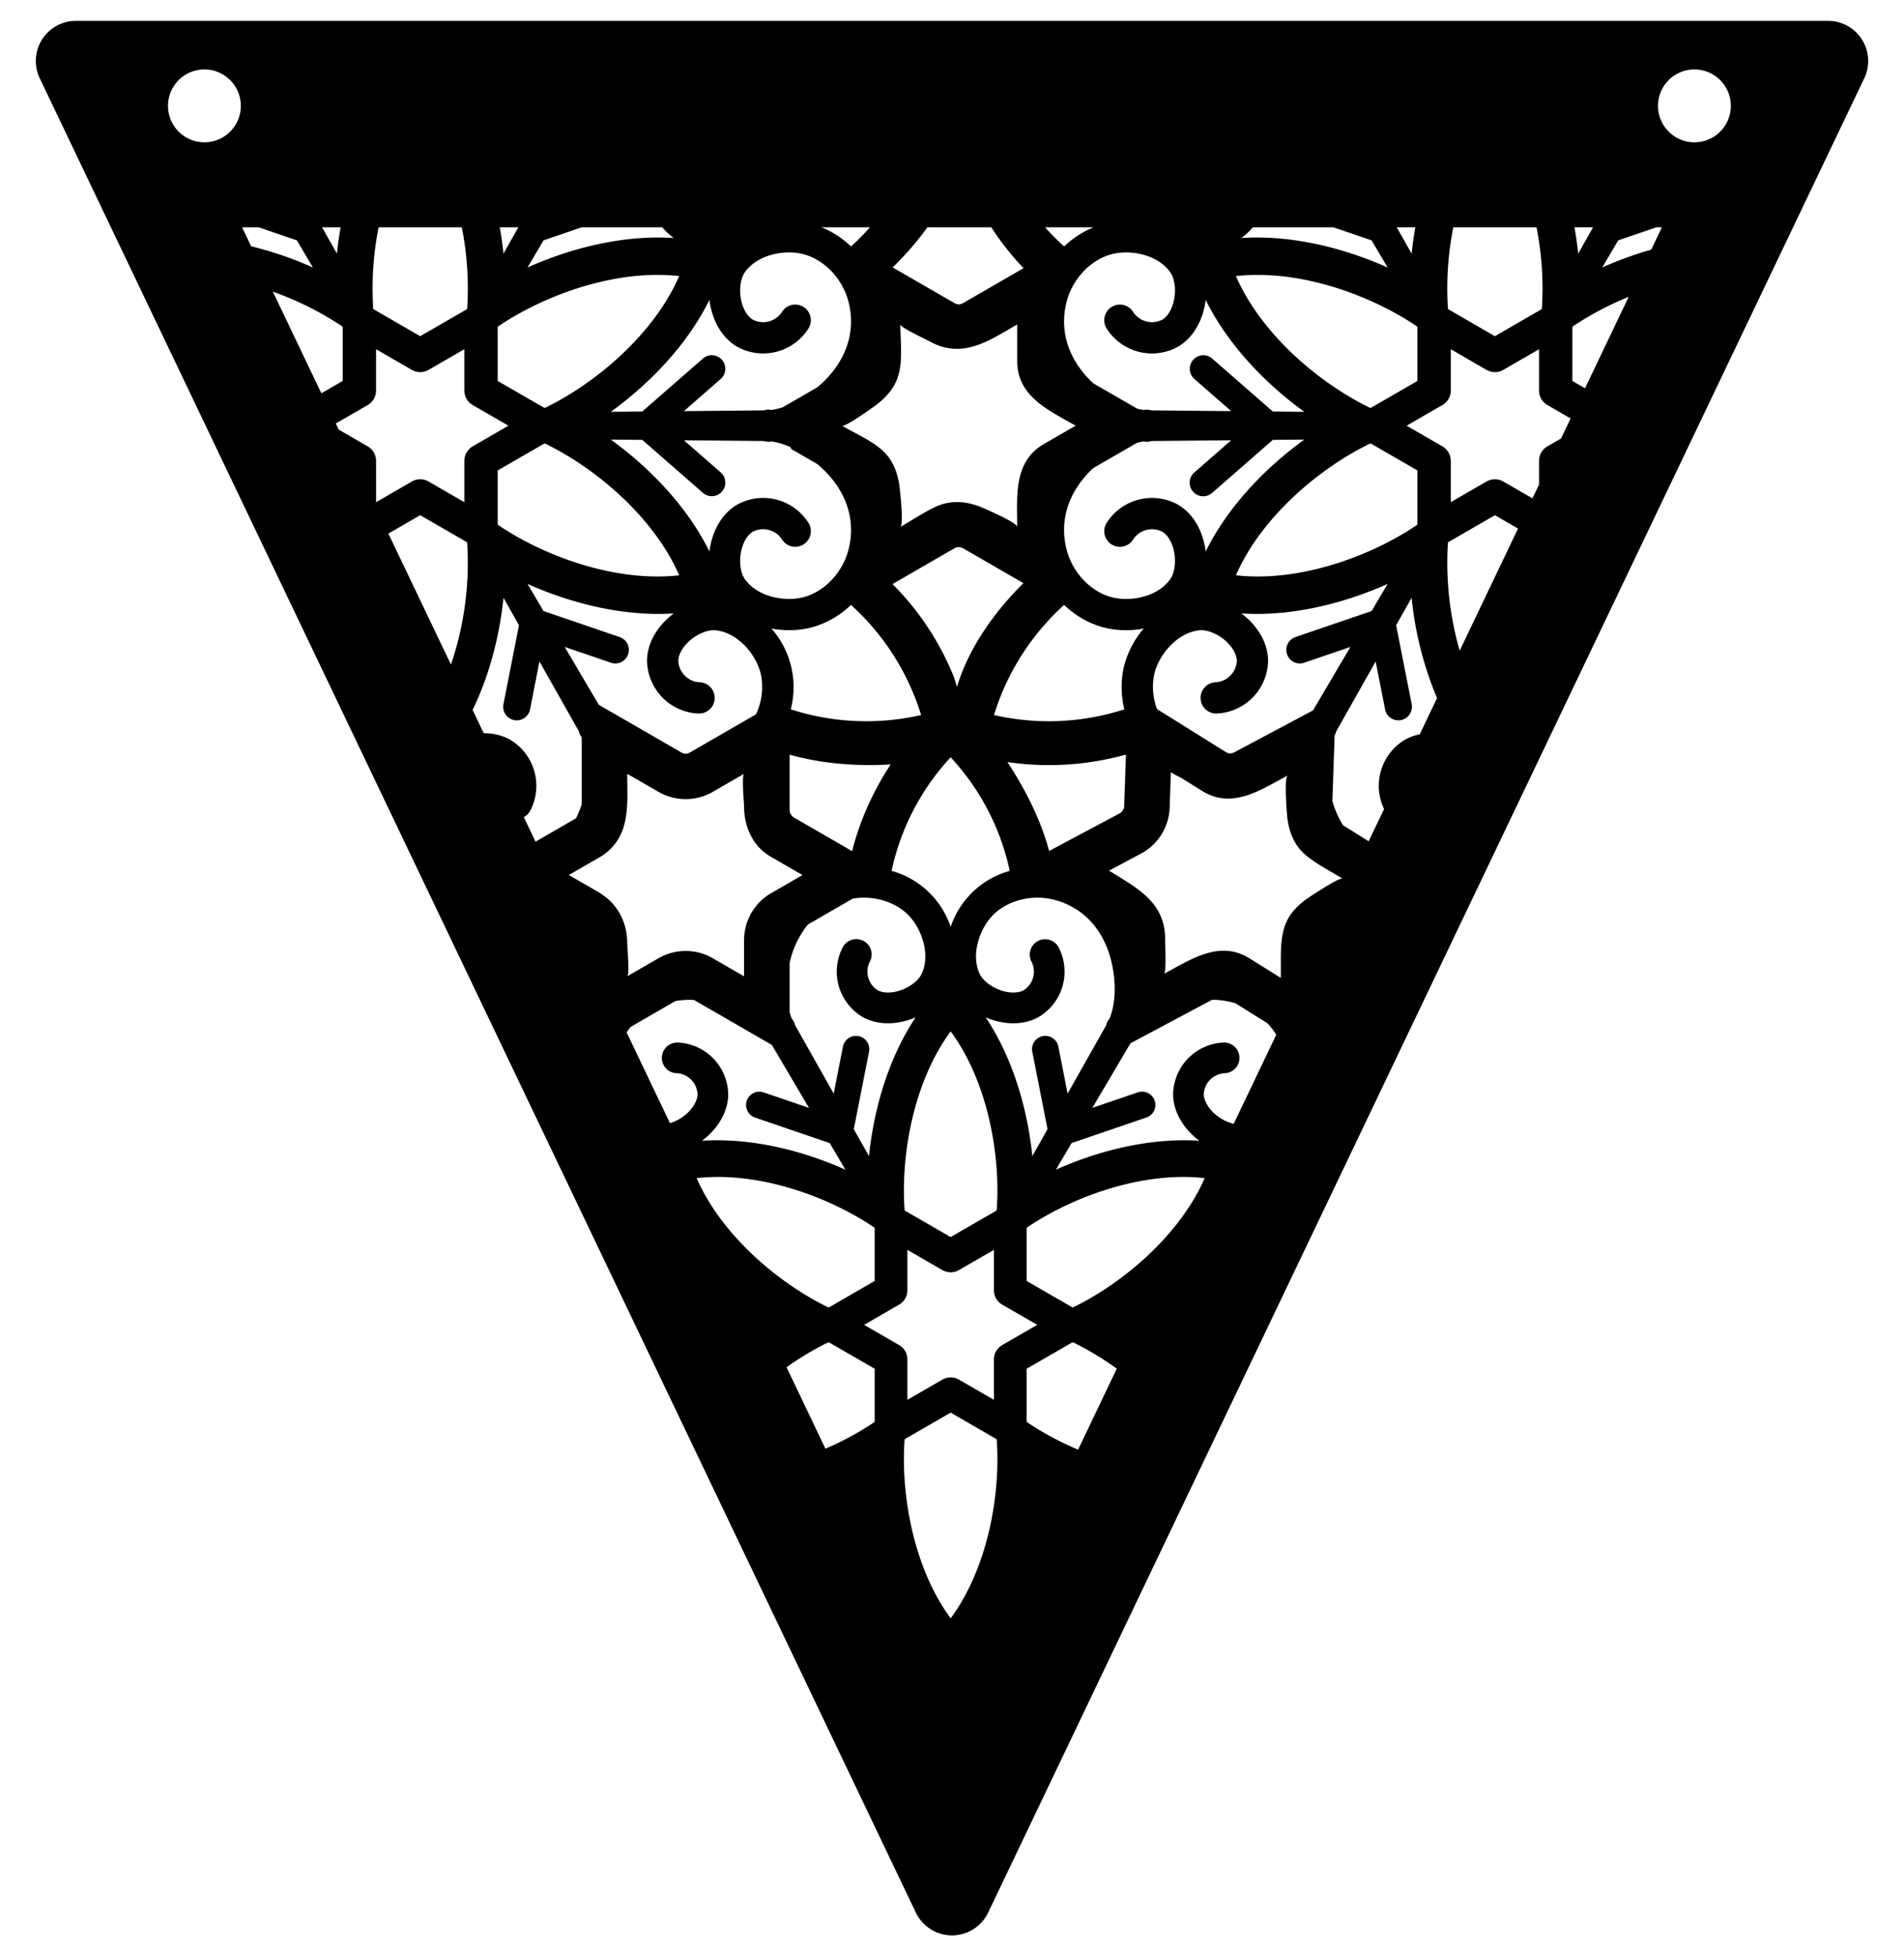 <svg id="Слой_1" data-name="Слой 1" xmlns="http://www.w3.org/2000/svg" viewBox="0 0 1003 1030"><title>Christmas flags</title><path d="M963.009,10.983H39.991A21.122,21.122,0,0,0,20.933,41.211l461.509,965.792a21.122,21.122,0,0,0,38.115,0l461.509-965.792A21.121,21.121,0,0,0,963.009,10.983ZM839.191,119.688l-7.823,13.85c-.47-4.569-1.132-9.201-1.952-13.85Zm-73.616,0h43.842a165.358,165.358,0,0,1,2.825,42.758c-.094.139-.175.286-.261.43L787.495,177.013l-24.484-14.136c-.086-.144-.168-.292-.261-.431A165.358,165.358,0,0,1,765.575,119.688Zm-19.998,0c-.821,4.65-1.483,9.284-1.953,13.854l-7.825-13.854Zm-88.715,3.219a39.96,39.96,0,0,0,3.134-3.219h42.428l20.115,6.872,8.43,14.287c-23.3-10.44-50.913-17.244-77.025-15.532C654.945,124.562,655.92,123.761,656.862,122.907ZM746.439,171.862c.074.152.161.297.244.445V200.578l-24.485,14.137c-.169.002-.338-0-.505.012-26.697-12.974-57.239-38.657-70.63-69.355C684.341,141.62,721.856,155.229,746.439,171.862ZM677.993,344.487a7.133,7.133,0,0,0,9.062,4.446l24.338-8.315-19.721,33.423L650.239,396.101l-.141.073c-.144.069-.292.125-.475.199-.028.012-.058.023-.086.036-.073.021-.15.044-.229.069a4.7,4.7,0,0,1-1.013.208h-.5a4.497,4.497,0,0,1-1.233-.313c-.066-.026-.131-.051-.198-.076-.039-.02-.08-.039-.12-.059-.139-.067-.279-.132-.325-.153l-36.418-22.727a33.09,33.09,0,0,1-1.558-17.855c2.192-10.701,12.459-22.757,24.248-23.65,4.026-.292,9.495,1.996,13.605,5.725,3.528,3.2,5.677,7.073,5.748,10.36A11.853,11.853,0,0,1,640.574,359.227a8.236,8.236,0,0,0,.056,16.471h.058a28.272,28.272,0,0,0,27.322-28.118c-.173-7.954-4.132-15.838-11.149-22.203q-1.406-1.275-2.903-2.403c2.696.176,5.407.273,8.13.273,23.631,0,47.989-6.448,68.879-15.806L722.541,321.724l-40.101,13.7A7.14,7.14,0,0,0,677.993,344.487ZM543.797,553.765l8.028,40.775-8.001,14.166c-2.559-24.908-10.32-51.694-24.575-73.03q1.692.717,3.471,1.29c8.846,2.838,17.487,2.334,24.326-1.418a27.728,27.728,0,0,0,10.486-36.993A8.078,8.078,0,0,0,543.484,506.533a11.625,11.625,0,0,1-4.209,14.853c-2.827,1.551-7.171,1.626-11.62.199-5.183-1.663-9.817-5.178-11.533-8.748-5.022-10.451.183-25.083,8.195-32.192,8.051-7.143,20.437-9.792,31.553-6.748,16.929,4.636,28.145,18.774,30.775,38.788,1.176,8.947.451,16.991-2.064,23.47-.229.318-.462.633-.683.956a8.048,8.048,0,0,0-1.2,2.765l-20.294,35.931-4.872-24.746a7,7,0,0,0-13.737,2.704Zm-91.519-8.22a7,7,0,0,0-8.221,5.516l-4.872,24.749L418.891,539.877a8.045,8.045,0,0,0-1.2-2.765c-.218-.32-.45-.632-.676-.947-.408-1.05-.751-2.155-1.065-3.285V507.164a47.872,47.872,0,0,1,9.675-20.4l23.583-13.616c10.149-1.687,20.849,1.091,28.068,7.496,8.012,7.109,13.217,21.742,8.194,32.193-1.715,3.569-6.35,7.084-11.533,8.748-4.45,1.425-8.793,1.352-11.619-.199a11.625,11.625,0,0,1-4.209-14.852,8.077,8.077,0,0,0-14.046-7.979,27.726,27.726,0,0,0,10.483,36.994c6.841,3.753,15.479,4.257,24.326,1.418q1.777-.57,3.471-1.29c-14.256,21.337-22.016,48.124-24.575,73.033l-8.001-14.166,8.028-40.778A7.001,7.001,0,0,0,452.279,545.545ZM326.418,335.423l-40.101-13.701-8.426-14.281c20.888,9.358,45.244,15.805,68.874,15.805,2.724,0,5.436-.097,8.135-.273q-1.494,1.128-2.904,2.404c-7.017,6.365-10.974,14.249-11.147,22.2a28.27,28.27,0,0,0,27.321,28.119h.059a8.236,8.236,0,0,0,.056-16.472A11.852,11.852,0,0,1,357.315,347.935c.071-3.287,2.219-7.16,5.748-10.36,4.11-3.728,9.581-6.014,13.603-5.724,11.789.892,22.057,12.948,24.249,23.648a33.719,33.719,0,0,1-2.679,20.618l-34.519,19.93-.384.219c-.144.075-.293.137-.495.228-.02.009-.041.018-.059.027-.072.023-.148.049-.231.078a4.273,4.273,0,0,1-1.28.262h-.153a4.285,4.285,0,0,1-1.288-.262c-.073-.027-.148-.052-.225-.077-.041-.019-.084-.038-.128-.059-.142-.063-.286-.123-.45-.21l-43.573-25.155-17.986-30.482,24.336,8.315a7.138,7.138,0,1,0,4.616-13.509Zm53.235-86.693L360.281,231.81l42.064.397a8.186,8.186,0,0,0,2.439.375c.208,0,.418-.007.629-.024.395-.03.789-.075,1.184-.115a39.612,39.612,0,0,1,9.752,2.937l.509,1.064,13.682,7.899c14.745,12.345,20.73,28.673,16.401,45.193-2.979,11.368-11.63,20.954-22.044,24.421-10.359,3.452-25.936.587-32.604-9.174-2.277-3.336-3.019-9.221-1.845-14.645,1.008-4.655,3.287-8.453,6.099-10.159a11.857,11.857,0,0,1,15.263,3.856,8.235,8.235,0,1,0,14.206-8.336,28.271,28.271,0,0,0-38.011-9.601c-6.801,4.125-11.651,11.497-13.654,20.755q-.402,1.86-.631,3.724c-11.574-23.466-31.272-43.974-51.963-58.932l16.589.157,31.917,27.879a7.137,7.137,0,0,0,9.39-10.751Zm94.859-58.594c.475-6.448-.226-13.297-.226-19.304,0,1.585,13.697,7.953,15.536,8.965,17.281,9.509,31.155-.394,46.025-8.97v19.291c.001,18.829,16.933,26.03,30.778,34.023L549.878,233.81c-16.164,9.374-14.033,27.66-14.033,43.643,0-2.352-17.421-9.826-20.026-10.815-7.848-2.981-15.828-3.261-23.487.449-6.205,3.006-12.076,6.919-18.046,10.366,1.841-1.063-.105-18.766-.442-21.329-.975-7.412-3.664-14.396-9.448-19.373-6.04-5.197-14.025-8.647-20.887-12.608,1.532.884,14.379-8.305,16.238-9.615,5.449-3.841,10.421-8.584,12.847-14.935A33.383,33.383,0,0,0,474.511,190.137ZM602.265,232.447c.393.039.787.085,1.18.114.211.016.42.024.628.024a8.176,8.176,0,0,0,2.436-.374l42.065-.398-19.37,16.919a7.138,7.138,0,1,0,9.391,10.751l31.916-27.878,16.588-.157c-20.691,14.959-40.388,35.467-51.962,58.933q-.229-1.859-.63-3.721c-2.003-9.26-6.851-16.631-13.653-20.758a28.27,28.27,0,0,0-38.012,9.602,8.236,8.236,0,0,0,14.207,8.336,11.855,11.855,0,0,1,15.261-3.857c2.811,1.706,5.092,5.504,6.099,10.161,1.173,5.424.432,11.308-1.845,14.643-6.667,9.763-22.239,12.627-32.605,9.176-10.412-3.467-19.064-13.053-22.044-24.423-4.088-15.597,1.027-31.02,14.019-43.085l23.081-13.326C600.107,232.852,601.193,232.612,602.265,232.447Zm19.817,177.03,11.098,6.926.368.222c15.85,9.57,30.726-.844,44.792-8.32-1.923,1.022-.523,19.047-.253,21.659.784,7.586,3.416,14.716,9.276,19.84,5.847,5.112,13.343,8.746,19.905,12.841-1.405-.877-14.007,7.424-15.837,8.588-5.366,3.412-10.446,7.602-13.365,13.377-4.446,8.796-3.06,20.643-3.391,30.257L658.286,504.637c-15.931-9.943-31.046.614-45.134,8.114,1.397-.744.58-15.689.611-17.765.303-20.002-14.896-27.433-29.538-36.572l17.025-9.064A28.586,28.586,0,0,0,616.154,425.467l.649-18.862A56.783,56.783,0,0,0,622.082,409.477ZM398.167,477.23a28.578,28.578,0,0,0-6.196,17.531v19.287l-16.675-9.627a28.679,28.679,0,0,0-28.182-.017l-16.704,9.644c1.376-.794.011-15.51-0-17.57C330.352,485.39,325.242,475.755,315.725,470.028c-5.305-3.192-10.731-6.196-16.093-9.291l16.704-9.644c.279-.161.549-.331.826-.515,15.31-10.205,13.248-27.037,13.248-43.01.36.172.743.328,1.108.496l15.713,9.071.469.257a28.726,28.726,0,0,0,27.002-.012l17.268-9.958c-1.358.783-.009,15.346,0,17.368.047,10.251,4.356,20.26,13.267,25.798.248.165.506.328.807.503l16.704,9.644-16.743,9.667A27.606,27.606,0,0,0,398.167,477.23Zm109.257-188.496L539.133,307.04c-15.239,15.043-28.823,34.025-35.015,54.666a55.006,55.006,0,0,0-2.25-6.802,147.092,147.092,0,0,0-31.707-47.38l32.539-18.787c.131-.066.261-.134.392-.205l.579-.265,1.394-.239.401.02,1.627.514C507.203,288.621,507.313,288.677,507.423,288.734Zm-22.188,87.752a129.434,129.434,0,0,1-68.684-3.007,46.528,46.528,0,0,0-10.176-42.528,51.956,51.956,0,0,0,9.302.859,45.977,45.977,0,0,0,14.424-2.225,48.683,48.683,0,0,0,18.187-11.076A129.44,129.44,0,0,1,485.236,376.486Zm-66.918,54.004c-.119-.077-.234-.151-.34-.216l-.717-.542-1.06-1.628-.233-1.243c-.003-.158-.009-.315-.019-.474V397.368a150.359,150.359,0,0,0,20.965,4.183,179.132,179.132,0,0,0,32.295.93,154.835,154.835,0,0,0-14.267,27.101,147.089,147.089,0,0,0-6.058,18.555Zm51.353,28.055a126.935,126.935,0,0,1,31.125-59.811,126.938,126.938,0,0,1,31.125,59.811,45.64,45.64,0,0,0-31.125,29.481A45.639,45.639,0,0,0,469.671,458.546ZM530.698,401.237c.328.047.655.104.984.149a151.145,151.145,0,0,0,61.447-4.079l-.928,27.009c-.014.153-.025.299-.033.428l-.148.889-.684,1.378-1.227,1.083c-.134.075-.264.152-.398.233l-37.054,19.728c-3.604-13.524-9.595-26.362-16.7-38.388C534.273,406.814,532.507,404.011,530.698,401.237Zm61.109-49.041a48.681,48.681,0,0,0,.499,21.286,129.412,129.412,0,0,1-68.683,3.01,129.441,129.441,0,0,1,36.947-57.978,48.689,48.689,0,0,0,18.186,11.076,45.971,45.971,0,0,0,14.422,2.224,51.954,51.954,0,0,0,9.304-.86A48.795,48.795,0,0,0,591.807,352.196Zm-234.012-49.285c-33.28,3.753-70.793-9.856-95.377-26.488-.074-.153-.162-.299-.245-.447V247.706l24.479-14.133c.161-.002.321-.02.481-.031C313.837,246.51,344.398,272.201,357.795,302.911ZM500.796,543.057c19.506,26.427,26.344,64.964,24.27,94.001-.092.136-.172.28-.256.422l-24.015,13.865-24.013-13.864c-.084-.142-.164-.286-.257-.423C474.452,608.021,481.29,569.484,500.796,543.057ZM651.062,302.913c13.395-30.708,43.955-56.4,70.659-69.37.162.011.322.029.483.031l24.478,14.132v28.271c-.083.147-.17.293-.244.445C721.855,293.056,684.343,306.666,651.062,302.913ZM616.563,143.5c2.277,3.334,3.019,9.219,1.845,14.643-1.007,4.655-3.287,8.453-6.099,10.158a11.853,11.853,0,0,1-15.261-3.855,8.235,8.235,0,1,0-14.206,8.336,28.269,28.269,0,0,0,38.01,9.601c6.802-4.127,11.651-11.498,13.655-20.757q.402-1.858.63-3.721c11.574,23.465,31.271,43.973,51.961,58.931l-16.588-.157-31.915-27.878a7.137,7.137,0,1,0-9.391,10.751l19.371,16.919-42.074-.398a8.207,8.207,0,0,0-3.055-.35c-.394.03-.788.075-1.182.115-1.066-.164-2.147-.403-3.233-.677L575.928,201.825c-12.987-12.064-18.1-27.485-14.013-43.079,2.979-11.368,11.632-20.954,22.044-24.422C594.317,130.872,609.895,133.735,616.563,143.5Zm-40.489-23.812a49.135,49.135,0,0,0-15.504,10.084A124.931,124.931,0,0,1,550.566,119.688Zm-53.846,0A139.567,139.567,0,0,0,539.215,141.195L507.592,159.453l-.384.219c-.144.075-.293.137-.495.228-.02.009-.041.018-.059.027-.072.023-.148.049-.231.078a4.273,4.273,0,0,1-1.28.262h-.153a4.285,4.285,0,0,1-1.288-.262c-.073-.027-.148-.052-.225-.077-.041-.019-.084-.038-.128-.059-.142-.063-.286-.123-.45-.21l-32.669-18.86a160.25,160.25,0,0,0,18.315-21.111Zm-63.942,0a124.924,124.924,0,0,1-10,10.08,49.127,49.127,0,0,0-15.497-10.08Zm-83.937,41.936c2.004,9.259,6.852,16.63,13.654,20.756a28.268,28.268,0,0,0,38.01-9.602,8.235,8.235,0,1,0-14.206-8.335,11.855,11.855,0,0,1-15.262,3.855c-2.812-1.706-5.092-5.503-6.099-10.159-1.174-5.424-.432-11.309,1.845-14.643,6.669-9.764,22.243-12.627,32.605-9.177,10.411,3.467,19.064,13.054,22.043,24.422,4.332,16.531-1.664,32.87-16.433,45.217l-18.118,10.461a36.841,36.841,0,0,1-5.795,1.416c-.394-.04-.789-.085-1.183-.115a8.189,8.189,0,0,0-3.049.351l-42.081.398,19.37-16.92a7.137,7.137,0,1,0-9.39-10.751L338.347,216.678l-16.589.157c20.69-14.959,40.387-35.468,51.96-58.934Q373.948,159.761,374.349,161.624ZM286.318,126.558l20.106-6.87h42.436a39.975,39.975,0,0,0,3.134,3.217c.941.853,1.915,1.653,2.913,2.407-26.11-1.712-53.719,5.092-77.019,15.533Zm-13.263-6.87L265.232,133.539c-.469-4.569-1.132-9.201-1.952-13.85Zm-10.882,52.618c.083-.148.17-.294.244-.446,24.584-16.634,62.096-30.241,95.376-26.49-13.391,30.697-43.931,56.381-70.627,69.354-.169-.012-.34-.01-.51-.012l-24.483-14.135Zm-62.735-52.618h43.843a165.357,165.357,0,0,1,2.825,42.758c-.093.139-.175.286-.261.43L221.36,177.013l-24.484-14.136c-.086-.144-.168-.292-.262-.431A165.366,165.366,0,0,1,199.439,119.688Zm-19.998,0c-.821,4.65-1.483,9.284-1.953,13.854l-7.825-13.854ZM107.683,74.927a19.183,19.183,0,1,1,19.183-19.183A19.183,19.183,0,0,1,107.683,74.927Zm19.85,44.761h8.757l20.115,6.872L164.834,140.848a189.913,189.913,0,0,0-32.531-11.176ZM143.723,153.57a165.231,165.231,0,0,1,36.58,18.293c.074.152.161.297.244.445V200.578l-11.255,6.498Zm93.835,196.367-32.965-68.986L221.36,271.27l24.485,14.136c.086.145.169.293.263.433A166.794,166.794,0,0,1,237.558,349.937Zm10.806-114.501c-.123.085-.239.176-.356.266-.103.08-.206.16-.306.244-.13.11-.254.226-.376.343-.079.075-.158.151-.234.229-.125.128-.244.26-.359.395-.069.08-.137.161-.203.244-.108.135-.21.273-.309.413-.068.095-.134.192-.198.29-.085.132-.165.265-.243.4-.068.117-.133.236-.195.357-.064.123-.122.246-.179.371-.064.138-.124.278-.18.42-.046.117-.089.235-.13.354-.052.15-.101.301-.145.455-.035.123-.066.247-.096.372-.035.147-.069.295-.097.446-.028.147-.048.294-.068.442-.017.129-.035.258-.046.389-.016.181-.022.362-.028.544-.002.076-.012.149-.012.225v21.769l-18.853-10.885c-.068-.039-.14-.069-.209-.107-.156-.085-.313-.168-.474-.243-.124-.058-.249-.109-.374-.161-.132-.054-.264-.108-.399-.156-.151-.054-.301-.1-.453-.145-.116-.034-.232-.068-.349-.097-.163-.041-.325-.075-.489-.106-.115-.022-.23-.043-.346-.06-.16-.024-.32-.042-.48-.057-.128-.012-.255-.022-.383-.029-.146-.007-.291-.01-.436-.01-.145,0-.29.003-.436.01-.128.007-.256.016-.383.029-.16.015-.32.033-.479.057-.117.018-.231.039-.347.06-.164.031-.326.065-.488.106-.117.029-.233.063-.35.097-.151.045-.302.092-.453.145-.135.048-.267.102-.4.156-.125.052-.25.103-.374.161-.161.075-.317.158-.473.243-.069.037-.141.067-.209.107l-18.853,10.885V242.634c0-.076-.01-.15-.011-.225-.005-.182-.011-.364-.028-.544-.011-.131-.03-.26-.046-.389-.02-.148-.04-.295-.068-.442-.028-.15-.061-.298-.097-.446-.03-.125-.061-.249-.096-.372-.044-.154-.093-.305-.145-.456-.041-.118-.084-.236-.129-.352-.056-.143-.117-.282-.181-.421q-.084-.187-.178-.37c-.062-.121-.128-.24-.196-.357-.078-.136-.158-.269-.244-.4-.063-.098-.129-.194-.196-.289-.099-.141-.202-.279-.31-.414-.066-.083-.134-.163-.203-.243-.116-.135-.234-.267-.359-.395-.076-.079-.155-.154-.234-.229-.123-.117-.246-.232-.377-.343-.099-.084-.202-.164-.305-.244-.117-.091-.234-.181-.356-.266-.134-.093-.272-.179-.411-.265-.075-.047-.145-.099-.222-.144l-15.295-8.831-1.539-3.22,16.834-9.719c.072-.041.136-.09.207-.134.146-.09.292-.181.432-.28.117-.081.228-.168.339-.254.109-.084.217-.168.321-.257.126-.107.246-.218.365-.331.083-.079.165-.158.245-.24.122-.125.238-.255.351-.386.071-.083.141-.165.21-.251.106-.133.206-.269.304-.407.069-.097.136-.195.201-.295.084-.13.164-.261.24-.395.069-.119.135-.239.198-.361.062-.121.121-.244.177-.367.064-.139.125-.28.181-.423.045-.117.088-.234.129-.352.052-.15.101-.301.145-.456.035-.123.066-.248.096-.372.035-.147.069-.294.097-.444.028-.147.048-.295.068-.444.017-.129.035-.257.046-.387.016-.181.022-.363.028-.545.002-.076.011-.149.011-.225V183.88L216.968,194.765l.02.01a8.69,8.69,0,0,0,.797.392c.086.039.17.089.257.124.135.055.277.091.414.139a8.728,8.728,0,0,0,2.895.513l.008-.001.008.001a8.727,8.727,0,0,0,2.892-.512c.139-.048.281-.085.417-.14.087-.036.171-.085.257-.124a8.786,8.786,0,0,0,.797-.392l.02-.01,18.854-10.886v21.771c0,.076.01.15.012.225.005.182.012.363.028.544.011.131.029.261.046.39.02.147.04.294.067.439.028.152.062.301.098.45.029.123.059.245.094.366.044.157.095.31.148.463.04.116.081.231.126.345.057.146.119.288.184.43.055.121.112.24.173.358q.097.189.204.372c.074.13.151.257.233.383.068.105.138.207.21.309.094.134.192.265.294.393.071.09.146.178.222.265.109.127.221.252.338.373.085.087.172.171.259.254.114.108.229.215.35.318.11.094.224.183.339.271.106.081.211.163.321.24.148.104.301.199.454.294.065.04.124.085.19.123l18.853,10.884-18.853,10.885c-.077.045-.147.097-.222.144C248.636,235.257,248.497,235.343,248.364,235.436Zm.594,138.359c9.019-18.515,14.251-39.353,16.275-59.051l8.158,14.443L265.206,370.764a7.137,7.137,0,0,0,5.624,8.382,7.129,7.129,0,0,0,8.382-5.624L284.18,348.288l20.694,36.638a8.197,8.197,0,0,0,1.223,2.818c.108.157.221.311.333.467v35.346a50.622,50.622,0,0,1-3.033,7.317L282.108,443.166,275.928,430.232a8.176,8.176,0,0,0,3.281-3.174,28.27,28.27,0,0,0-10.69-37.72,27.929,27.929,0,0,0-13.69-3.261ZM361.822,586.314a23.172,23.172,0,0,1-8.897,5.048l-22.833-47.783q.991-1.49,2.127-2.886l23.605-13.629a43.306,43.306,0,0,1,9.782-.549l40.991,23.666,19.559,33.15-23.869-8.155a7,7,0,0,0-4.526,13.249l39.328,13.436,8.268,14.013c-22.853-10.239-49.934-16.912-75.543-15.233.981-.739,1.938-1.525,2.861-2.362,6.881-6.242,10.764-13.975,10.934-21.774a27.728,27.728,0,0,0-26.796-27.577l-.057-0a8.077,8.077,0,0,0-.055,16.154,11.627,11.627,0,0,1,10.758,11.073C367.388,579.378,365.282,583.176,361.822,586.314Zm5.166,33.997c32.638-3.68,69.432,9.668,93.542,25.981.072.149.158.291.239.436v27.727L436.754,688.32c-.165.002-.331-0-.496.012C410.075,675.608,380.121,650.418,366.988,620.312Zm47.359,99.587a155.598,155.598,0,0,1,21.94-13.112c.158.011.316.029.474.031l24.007,13.86v27.727c-.081.145-.166.287-.239.436a157.684,157.684,0,0,1-25.695,13.934Zm60.614-10.755c-.098-.083-.198-.161-.299-.24-.115-.089-.229-.178-.349-.261-.131-.091-.267-.176-.403-.26-.074-.046-.142-.097-.218-.141l-18.491-10.675,18.491-10.675c.07-.04.133-.089.203-.131.143-.089.286-.178.424-.274.115-.08.223-.165.333-.249.107-.082.213-.165.315-.252.123-.105.241-.214.357-.325.081-.077.162-.155.24-.236.119-.123.233-.25.344-.379.07-.081.139-.162.206-.246.104-.131.203-.264.299-.399.068-.095.134-.191.197-.289.082-.127.16-.256.235-.388.067-.117.132-.234.194-.354.061-.119.118-.239.173-.36.062-.137.122-.274.178-.415.044-.114.086-.229.126-.345.051-.148.099-.296.142-.447.035-.121.065-.243.094-.365.034-.144.068-.289.095-.436.027-.144.047-.289.066-.435.017-.126.034-.252.045-.38.016-.178.022-.356.027-.535.002-.074.011-.146.011-.221V658.079l18.491,10.675.02.01a8.555,8.555,0,0,0,.782.384c.085.038.167.087.252.122.133.054.271.089.406.137a8.558,8.558,0,0,0,2.839.503l.008-.001.008.001a8.559,8.559,0,0,0,2.837-.502c.136-.047.275-.083.409-.138.085-.035.167-.084.252-.122a8.602,8.602,0,0,0,.782-.384l.02-.01,18.492-10.676V679.43c0,.075.009.147.011.221.005.178.011.356.027.534.011.129.029.256.046.383.02.144.039.288.066.431.027.149.061.295.096.441.029.12.058.24.092.359.044.153.093.304.145.454.039.113.08.226.124.338.056.143.117.283.181.422.054.118.11.235.169.351.064.123.131.245.2.364.073.127.148.253.228.376.066.103.135.203.206.303.092.131.188.26.288.386.07.088.143.174.217.26.107.125.217.247.332.366.083.085.168.167.254.249.112.106.225.211.343.312.108.092.22.179.332.266.104.08.207.16.315.236.145.102.295.195.446.288.064.039.122.083.187.121l18.49,10.675-18.49,10.676c-.076.044-.144.096-.218.141-.136.084-.272.169-.403.26-.12.084-.235.173-.349.261-.101.079-.202.157-.3.24-.128.108-.249.221-.369.336-.078.074-.155.148-.23.225-.122.125-.239.255-.352.387-.068.079-.135.158-.199.239-.106.132-.206.268-.303.405-.066.094-.132.188-.194.284-.084.129-.162.26-.238.392q-.099.173-.191.35c-.062.12-.12.242-.175.364-.062.136-.122.272-.177.411-.045.115-.087.23-.127.347-.051.147-.1.295-.143.446-.034.121-.065.243-.094.365-.035.144-.068.289-.095.437-.027.144-.047.288-.066.433-.017.127-.035.253-.046.381-.016.177-.022.355-.027.534-.002.074-.011.146-.011.221v21.35l-18.49-10.675c-.067-.039-.137-.068-.205-.105-.153-.083-.307-.165-.465-.238-.121-.057-.244-.107-.367-.158-.13-.053-.259-.106-.391-.153-.148-.053-.295-.098-.444-.142-.114-.033-.228-.067-.343-.095-.16-.04-.319-.074-.479-.104-.113-.022-.226-.042-.339-.059-.157-.023-.313-.041-.47-.056-.125-.012-.25-.022-.376-.028-.143-.007-.285-.01-.428-.01-.143,0-.285.003-.428.01-.126.007-.251.016-.376.028-.157.015-.314.033-.47.056-.114.017-.227.038-.34.059-.16.031-.319.064-.479.104-.115.029-.229.062-.343.095-.149.044-.297.09-.444.142-.132.047-.262.1-.392.153-.123.051-.245.101-.367.158-.157.074-.311.155-.464.238-.068.037-.138.066-.205.105l-18.491,10.676v-21.351c0-.075-.009-.147-.011-.221-.005-.179-.011-.357-.027-.534-.011-.129-.029-.255-.045-.381-.02-.145-.039-.29-.066-.433-.027-.148-.06-.292-.095-.437-.029-.122-.059-.244-.094-.365-.043-.151-.092-.299-.142-.447-.041-.116-.082-.231-.127-.346-.055-.14-.115-.277-.177-.413q-.083-.184-.174-.363c-.061-.119-.125-.235-.192-.35-.076-.133-.155-.264-.239-.393-.062-.096-.127-.19-.192-.283-.098-.138-.198-.274-.305-.406-.064-.081-.131-.16-.199-.238-.113-.132-.229-.262-.352-.387-.075-.077-.152-.151-.229-.225C475.21,709.365,475.089,709.252,474.961,709.144Zm25.836,142.931c-19.507-26.428-26.345-64.965-24.271-94.002.092-.136.172-.281.256-.422l24.014-13.865,24.013,13.864c.085.143.166.288.258.425C527.141,787.112,520.304,825.648,500.797,852.075Zm67.129-88.801a158.377,158.377,0,0,1-26.862-14.434c-.073-.15-.158-.293-.24-.439V720.677l24.008-13.861c.158-.002.315-.02.472-.03A156.298,156.298,0,0,1,588.297,720.644Zm-2.59-74.944c-.166-.012-.333-.01-.5-.012l-24.012-13.863V646.728c.082-.145.167-.288.239-.437,24.111-16.313,60.901-29.659,93.54-25.98C621.471,650.417,591.518,675.606,565.336,688.33Zm84.583-96.641a22.512,22.512,0,0,1-10.15-5.376c-3.461-3.138-5.568-6.937-5.639-10.161a11.627,11.627,0,0,1,10.759-11.073,8.077,8.077,0,0,0-.055-16.154c-.02,0-.038,0-.058.001a27.727,27.727,0,0,0-26.795,27.577c.169,7.8,4.053,15.533,10.935,21.775.922.836,1.878,1.621,2.857,2.36-25.607-1.679-52.686,4.994-75.537,15.234l8.268-14.012L603.83,588.423a7,7,0,1,0-4.527-13.247l-23.865,8.154,20.072-34.019L638.496,526.425a41.327,41.327,0,0,1,12.355,1.838l16.767,10.465A35.523,35.523,0,0,1,672.31,544.832Zm97.977-205.036A26.406,26.406,0,0,0,740.34,389.339a28.255,28.255,0,0,0-11.232,36.632l-8.112,16.976-13.458-8.398a49.675,49.675,0,0,1-5.667-12.769l1.189-34.579a8.242,8.242,0,0,0,.925-2.275l20.693-36.637,4.968,25.234a7.14,7.14,0,0,0,6.995,5.76,7.218,7.218,0,0,0,1.387-.136,7.139,7.139,0,0,0,5.624-8.382l-8.186-41.578,8.158-14.443a182.185,182.185,0,0,0,13.397,52.815Zm21.047-44.044a167.389,167.389,0,0,1-6.194-56.771c.094-.139.175-.286.261-.43l24.485-14.137,12.178,7.031Zm53.397-111.743-7.208,4.162c-.077.045-.147.097-.222.144-.139.086-.277.172-.411.265-.123.085-.239.176-.356.266-.104.08-.206.16-.306.244-.13.11-.254.226-.377.343-.079.075-.158.151-.234.229-.125.128-.244.26-.359.395-.069.08-.138.161-.204.244-.107.135-.21.273-.309.413-.068.095-.134.192-.197.29-.085.132-.165.265-.244.4-.067.117-.133.236-.195.357-.063.123-.122.246-.179.371-.064.138-.124.278-.18.42-.046.117-.089.235-.13.354-.052.15-.101.301-.146.455-.036.123-.066.247-.096.372-.036.147-.069.295-.097.446-.027.147-.048.294-.068.442-.017.129-.035.258-.046.389-.016.181-.022.362-.028.544-.002.076-.011.149-.011.225v12.504l-3.47,7.261-15.383-8.881c-.068-.039-.14-.069-.209-.107-.157-.085-.313-.168-.474-.243-.124-.058-.249-.109-.374-.161-.133-.054-.264-.108-.399-.156-.15-.054-.301-.1-.452-.145-.117-.034-.233-.068-.35-.097-.163-.041-.326-.075-.489-.106-.115-.022-.23-.043-.346-.06-.16-.024-.32-.042-.48-.057-.128-.012-.256-.022-.384-.029-.146-.007-.291-.01-.436-.01s-.29.003-.436.01c-.128.007-.256.016-.384.029-.16.015-.32.033-.48.057-.116.018-.231.039-.346.06-.164.031-.326.065-.489.106-.117.029-.233.063-.349.097-.151.045-.302.092-.453.145-.135.048-.267.102-.399.156-.125.052-.251.103-.375.161-.161.075-.318.158-.473.243-.069.037-.141.067-.209.107L764.25,264.404V242.634c0-.076-.01-.15-.011-.225-.005-.182-.011-.364-.028-.544-.011-.131-.03-.26-.046-.389-.02-.148-.04-.295-.068-.442-.027-.15-.061-.298-.097-.446-.03-.125-.06-.249-.095-.372-.044-.154-.094-.305-.146-.456-.041-.118-.083-.236-.129-.352-.057-.143-.117-.282-.181-.421q-.084-.187-.178-.37c-.063-.121-.128-.24-.196-.357-.078-.136-.158-.269-.244-.4-.063-.098-.129-.194-.196-.289q-.149-.211-.31-.414c-.066-.083-.133-.163-.203-.243-.116-.135-.234-.267-.359-.395-.076-.079-.155-.154-.234-.229-.123-.117-.247-.232-.377-.343-.1-.084-.203-.164-.305-.244-.117-.091-.234-.181-.356-.266-.133-.093-.272-.179-.411-.265-.075-.047-.146-.099-.222-.144l-18.854-10.884L759.859,213.257c.072-.041.136-.09.207-.134.146-.09.292-.181.432-.28.117-.081.228-.168.34-.254.109-.084.217-.168.322-.257.126-.107.246-.218.365-.331.083-.079.165-.158.245-.24.122-.125.238-.255.351-.386.071-.083.141-.165.21-.251.106-.133.206-.269.304-.407.069-.097.136-.195.201-.295.084-.13.164-.261.24-.395.068-.119.135-.239.198-.361.062-.121.121-.244.177-.367.064-.139.124-.28.181-.423.046-.117.088-.234.129-.352.052-.15.101-.301.146-.456.035-.123.066-.248.095-.372.035-.147.069-.294.097-.444.027-.147.048-.295.068-.444.017-.129.035-.257.046-.387.016-.181.022-.363.028-.545.001-.076.011-.149.011-.225V183.88l18.853,10.885.021.01a8.711,8.711,0,0,0,.797.392c.087.039.17.089.257.124.135.055.276.091.414.139a8.729,8.729,0,0,0,2.895.513l.008-.001.009.001a8.727,8.727,0,0,0,2.892-.512c.139-.048.281-.085.417-.14.087-.036.171-.085.257-.124a8.704,8.704,0,0,0,.797-.392l.021-.01,18.854-10.886v21.771c0,.076.009.15.011.225.005.182.012.363.028.544.012.131.029.261.046.39.02.147.04.294.067.439.028.152.062.301.098.45.03.123.059.245.094.366.044.157.095.31.148.463.04.116.081.231.126.345.057.146.119.288.184.43q.083.181.173.358c.064.126.133.249.203.372.075.13.151.257.233.383.068.105.138.207.21.309.094.134.192.265.294.393.071.09.146.178.222.265.109.127.221.252.338.373.085.087.172.171.26.254.114.108.229.215.35.318.11.094.224.183.339.271.105.081.211.163.321.24.148.104.301.199.455.294.065.04.124.085.19.123L827.377,220.326Zm12.634-26.439-6.666-3.848V172.306c.083-.148.171-.294.244-.446a162.39,162.39,0,0,1,29.42-15.563Zm34.878-72.989a191.561,191.561,0,0,0-25.83,9.409l8.43-14.287,20.106-6.87h2.908Zm22.748-56.509A19.183,19.183,0,1,1,911.785,55.744,19.183,19.183,0,0,1,892.602,74.927Z"/></svg>